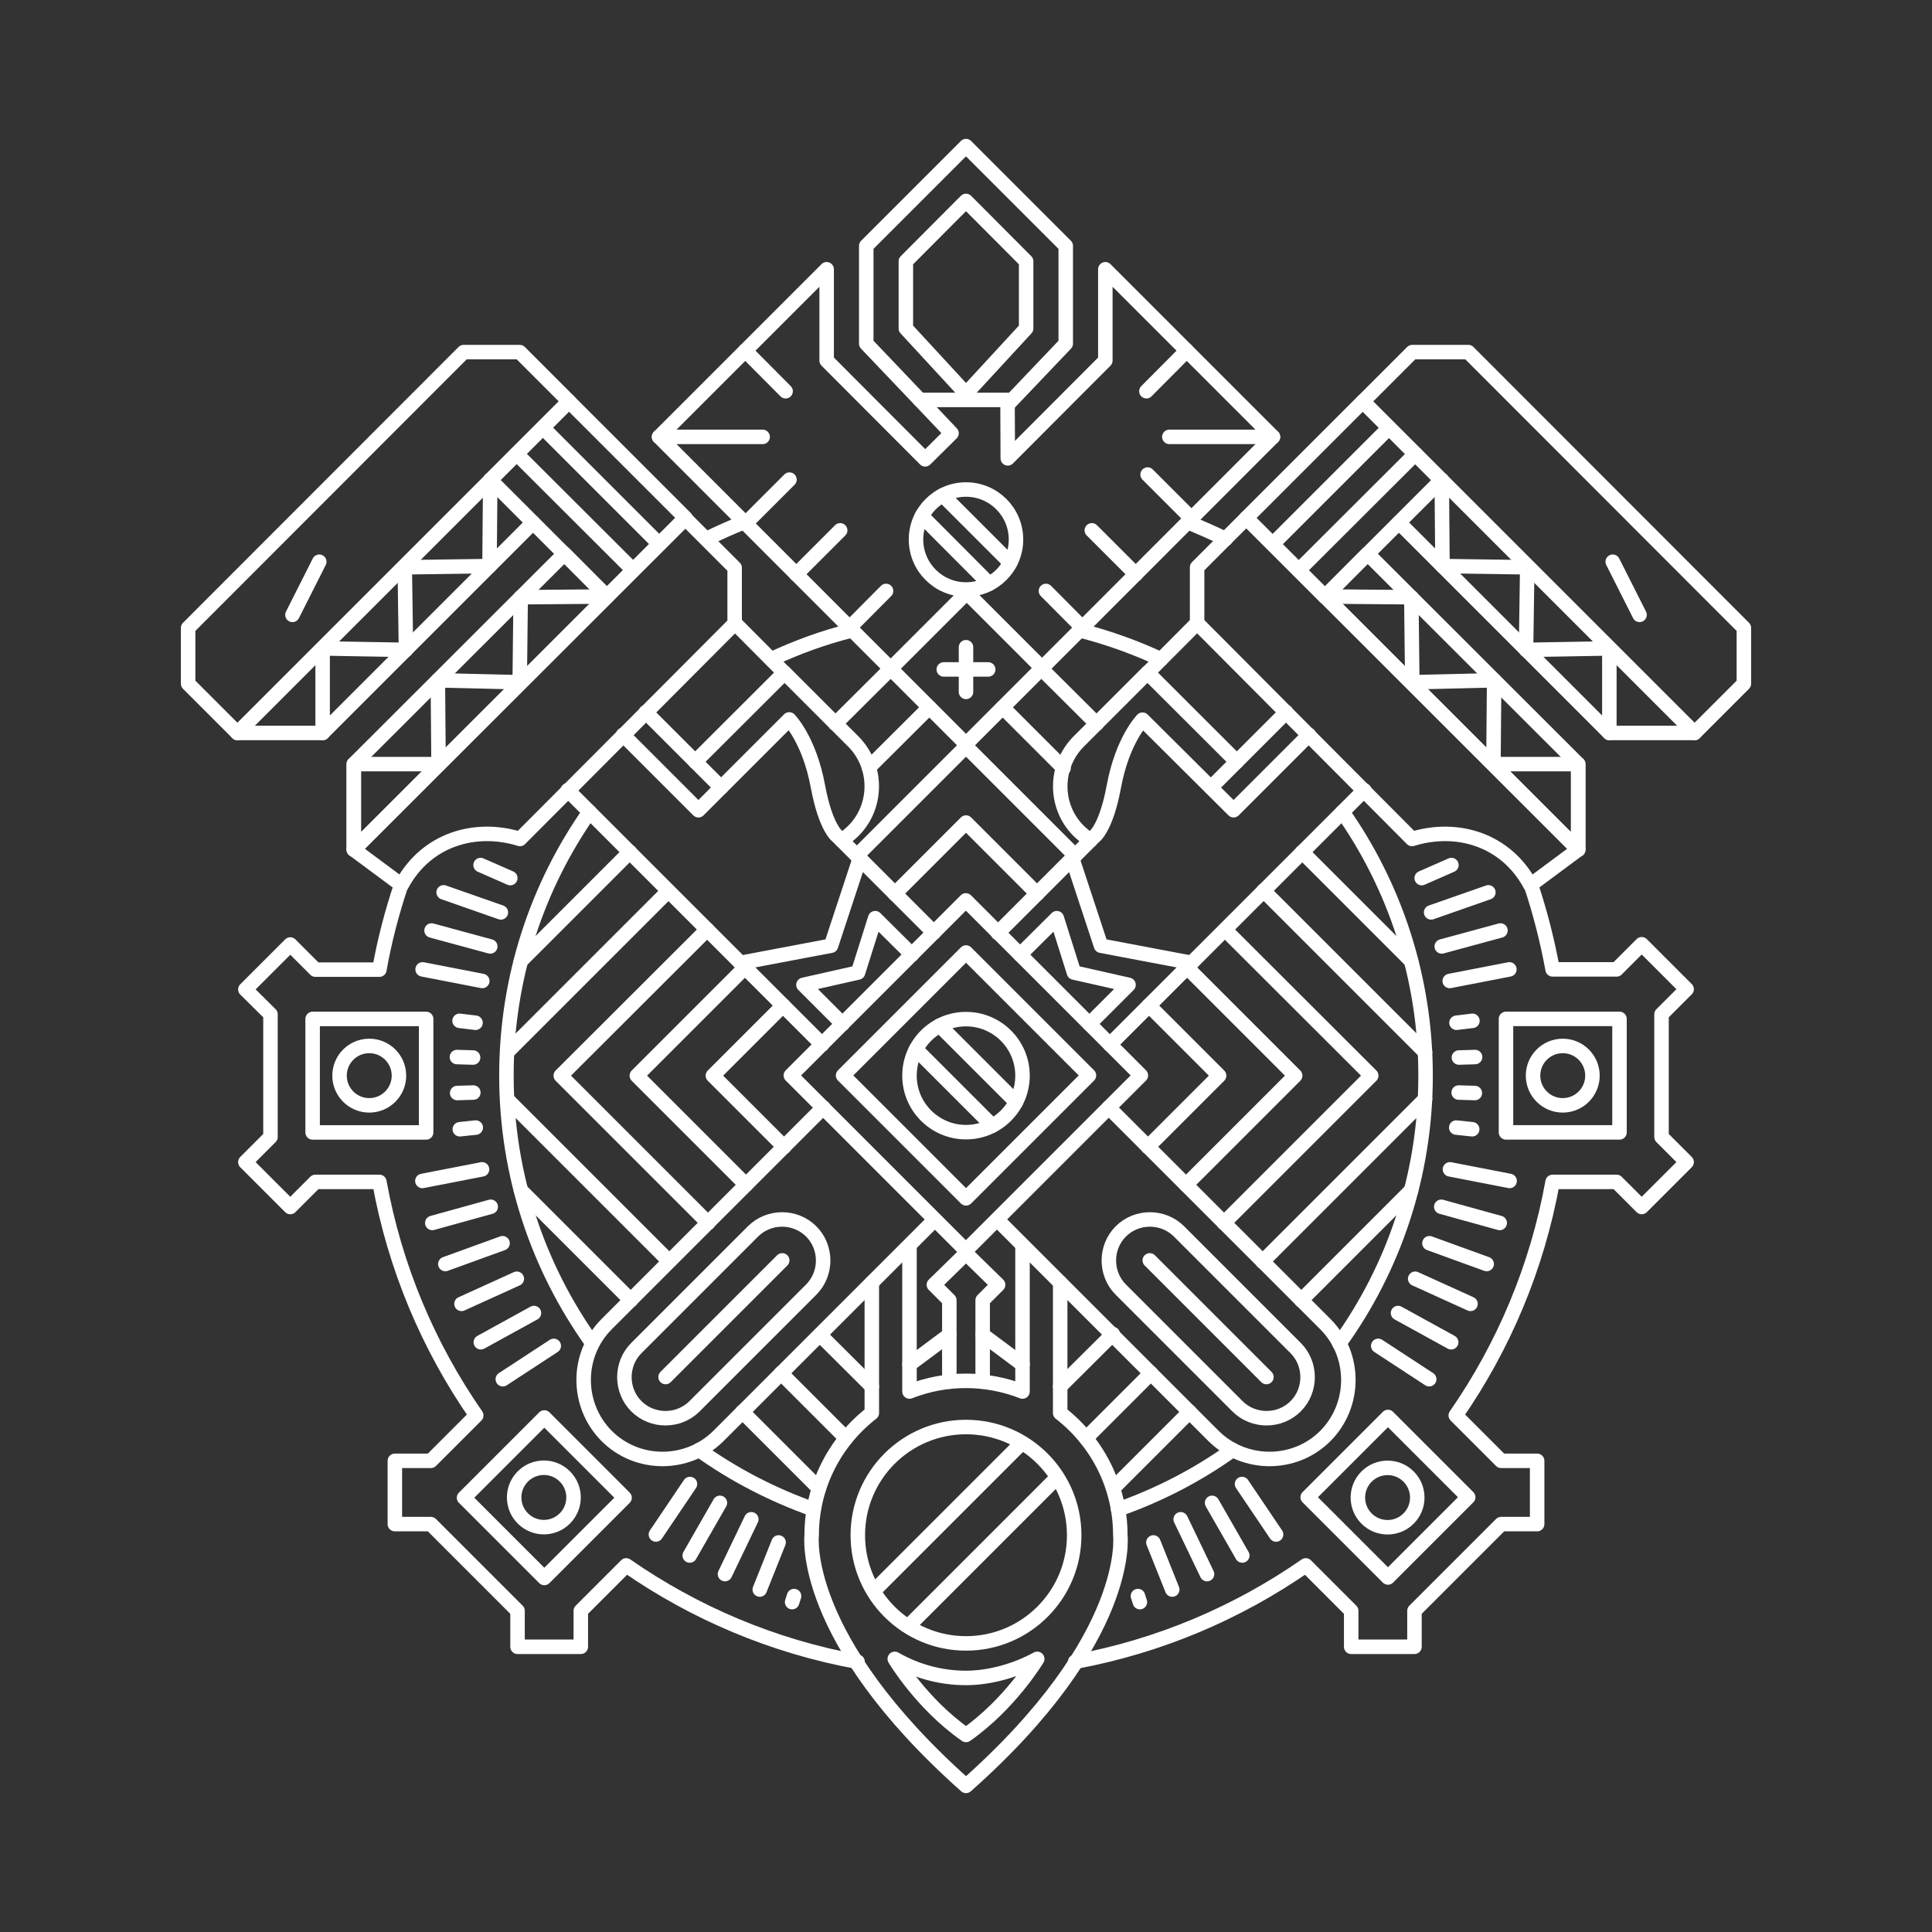 <?xml version="1.0" encoding="utf-8"?>
<!-- Generator: Adobe Illustrator 20.0.0, SVG Export Plug-In . SVG Version: 6.00 Build 0)  -->
<svg version="1.1" id="Layer_1" xmlns="http://www.w3.org/2000/svg" xmlns:xlink="http://www.w3.org/1999/xlink" x="0px" y="0px"
	 viewBox="0 0 800 800" style="enable-background:new 0 0 800 800;" xml:space="preserve">
<rect x="0" y="0" width="800" height="800" fill="#333333" stroke="none"/>
<style type="text/css">
	.st0{fill:none;stroke:#FFFFFF;stroke-width:6;stroke-linecap:round;stroke-linejoin:round;stroke-miterlimit:10;}
	.st1{fill:#FFFFFF;}
	
		.st2{clip-path:url(#XMLID_4_);fill:none;stroke:#FFFFFF;stroke-width:6;stroke-linecap:round;stroke-linejoin:round;stroke-miterlimit:10;}
	.st3{fill:none;stroke:#FFFFFF;stroke-width:6;stroke-miterlimit:10;}
	.st4{fill:none;stroke:#FFFFFF;stroke-width:6;stroke-linecap:round;stroke-miterlimit:10;}
	.st5{fill:none;stroke:#FFFFFF;stroke-width:6;stroke-linejoin:round;stroke-miterlimit:10;}
	
		.st6{clip-path:url(#XMLID_5_);fill:none;stroke:#FFFFFF;stroke-width:6;stroke-linecap:round;stroke-linejoin:round;stroke-miterlimit:10;}
</style>
<g>
	<polyline class="st0" points="491.5,400.6 536.3,445.4 491.1,490.6 	"/>
	<rect x="623.6" y="421.9" class="st0" width="47" height="47"/>
	<circle class="st0" cx="647.1" cy="445.4" r="12.3"/>
	
		<rect x="551.2" y="596.6" transform="matrix(0.707 0.707 -0.707 0.707 606.815 -224.752)" class="st0" width="47" height="47"/>
	
		<ellipse transform="matrix(0.707 -0.707 0.707 0.707 -270.159 588.007)" class="st0" cx="574.7" cy="620.1" rx="12.3" ry="12.3"/>
	
		<rect x="201.8" y="596.6" transform="matrix(-0.707 0.707 -0.707 -0.707 823.086 899.296)" class="st0" width="47" height="47"/>
	
		<ellipse transform="matrix(0.707 -0.707 0.707 0.707 -372.501 340.933)" class="st0" cx="225.3" cy="620.1" rx="12.3" ry="12.3"/>
	
		<rect x="129.4" y="421.9" transform="matrix(-1 8.993194e-11 -8.993194e-11 -1 305.853 890.815)" class="st0" width="47" height="47"/>
	<circle class="st0" cx="152.9" cy="445.4" r="12.3"/>
	<g>
		<path class="st0" d="M361,531.1v54c-15.1,11.7-24.9,30-24.9,50.6c0,0-5.2,42.4,63.9,103.8c69.2-61.3,63.9-103.8,63.9-103.8
			c0-20.6-9.8-38.9-24.9-50.6v-54"/>
		<circle class="st0" cx="400" cy="635.7" r="44.8"/>
		<path class="st0" d="M429.5,686.9c0,0-11.1,18.6-29.5,31.5c-18.5-12.9-29.5-31.5-29.5-31.5c8.7,5,18.8,7.9,29.5,7.9
			C410.2,694.8,421.1,691.5,429.5,686.9z"/>
		<path class="st0" d="M423.4,515.9v60.3l0,0c-14.6-5.7-31.3-6.1-46.8,0l0,0v-60.3"/>
		<polyline class="st0" points="406.9,572.1 406.9,538.4 413.3,532 400,519 386.7,532 393.1,538.4 393.1,572.1 		"/>
		<line class="st0" x1="376.6" y1="565" x2="393.1" y2="552.7"/>
		<line class="st0" x1="423.4" y1="565" x2="406.9" y2="552.7"/>
		<line class="st0" x1="422.8" y1="597.8" x2="362.8" y2="657.8"/>
		<line class="st0" x1="437.2" y1="612.3" x2="377.2" y2="672.3"/>
	</g>
	<path class="st0" d="M451.5,348c-1.4-0.9-3.7-2.8-4.9-4l0,0c-10.1-10.1-10.1-26.7,0-36.9l28.6-28.6l36.9,36.9l-10.7,10.7"/>
	
		<rect x="522.4" y="183.6" transform="matrix(0.707 -0.707 0.707 0.707 16.91 454.046)" class="st0" width="68.2" height="46"/>
	<polygon class="st0" points="548.7,247 566.3,229.3 653.5,316.4 653.5,351.8 	"/>
	<polygon class="st0" points="608,145.8 722.1,260 722.1,283.1 701.7,303.5 564.4,166.2 584.8,145.8 	"/>
	<line class="st0" x1="575.2" y1="177.1" x2="527" y2="225.3"/>
	<line class="st0" x1="586.1" y1="187.9" x2="537.8" y2="236.1"/>
	<polyline class="st0" points="701.7,303.5 666.4,303.5 666.4,268.5 631.9,269.1 632.4,234.9 597.3,234.4 597,198.7 	"/>
	<polyline class="st0" points="653.5,351.8 653.5,316.4 618.4,316.4 618.7,281.7 584.8,282.5 584.4,247.3 548.6,247 	"/>
	<polyline class="st0" points="532.6,294.9 512.1,315.4 475.2,278.6 495.7,258 	"/>
	<line class="st0" x1="579.3" y1="216.4" x2="666.4" y2="303.5"/>
	<line class="st0" x1="678.9" y1="254.6" x2="667.8" y2="232.6"/>
	<path class="st0" d="M263.5,582.3L263.5,582.3c6.6,6.6,17.5,6.6,24.1,0l48.3-48.3c6.6-6.6,6.6-17.5,0-24.1l0,0
		c-6.6-6.6-17.5-6.6-24.1,0l-48.3,48.3C256.9,564.8,256.9,575.7,263.5,582.3z"/>
	<path class="st0" d="M653.5,351.8l-19.8,14.7c-10.2-19.1-30.7-24.8-49-19.1L495.7,258v-23.1l20.4-20.4L653.5,351.8z"/>
	<polyline class="st0" points="459.6,432.5 493.4,398.7 455.9,391.6 444,355.5 413.3,386.2 	"/>
	<polyline class="st0" points="422.4,395.3 437.6,380.2 444.7,402.7 467.3,407.8 451.1,424 	"/>
	<line class="st0" x1="275.6" y1="570.2" x2="323.9" y2="521.9"/>
	<path class="st0" d="M348.5,348c1.4-0.9,3.7-2.8,4.9-4l0,0c10.1-10.1,10.1-26.7,0-36.9l-28.6-28.6l-36.9,36.9l10.7,10.7"/>
	
		<rect x="220.5" y="172.5" transform="matrix(0.707 -0.707 0.707 0.707 -74.788 232.669)" class="st0" width="46" height="68.2"/>
	<polygon class="st0" points="251.3,247 233.7,229.3 146.5,316.4 146.5,351.8 	"/>
	<polygon class="st0" points="192,145.8 77.9,260 77.9,283.1 98.3,303.5 235.6,166.2 215.2,145.8 	"/>
	<line class="st0" x1="224.8" y1="177.1" x2="273" y2="225.3"/>
	<line class="st0" x1="213.9" y1="187.9" x2="262.2" y2="236.1"/>
	<polyline class="st0" points="98.3,303.5 133.6,303.5 133.6,268.5 168.1,269.1 167.6,234.9 202.7,234.4 203,198.7 	"/>
	<polyline class="st0" points="146.5,351.8 146.5,316.4 181.6,316.4 181.3,281.7 215.2,282.5 215.6,247.3 251.4,247 	"/>
	<polyline class="st0" points="267.4,294.9 287.9,315.4 324.8,278.6 304.3,258 	"/>
	<line class="st0" x1="220.7" y1="216.4" x2="133.6" y2="303.5"/>
	<line class="st0" x1="121.1" y1="254.6" x2="132.2" y2="232.6"/>
	<path class="st0" d="M536.5,582.3L536.5,582.3c-6.6,6.6-17.5,6.6-24.1,0L464.1,534c-6.6-6.6-6.6-17.5,0-24.1l0,0
		c6.6-6.6,17.5-6.6,24.1,0l48.3,48.3C543.1,564.8,543.1,575.7,536.5,582.3z"/>
	<path class="st0" d="M146.5,351.8l19.8,14.7c10.2-19.1,30.7-24.8,49-19.1l88.9-89.2v-23.1l-20.4-20.4L146.5,351.8z"/>
	<polyline class="st0" points="340.4,432.5 306.6,398.7 344.1,391.6 356,355.5 386.7,386.2 	"/>
	<polyline class="st0" points="377.6,395.3 362.4,380.2 355.3,402.7 332.7,407.8 348.9,424 	"/>
	<line class="st0" x1="524.4" y1="570.2" x2="476.1" y2="521.9"/>
	<g>
		
			<rect x="348.7" y="394.2" transform="matrix(0.707 0.707 -0.707 0.707 432.108 -152.386)" class="st0" width="102.5" height="102.5"/>
		
			<rect x="364" y="409.4" transform="matrix(0.707 0.707 -0.707 0.707 432.108 -152.386)" class="st0" width="72" height="72"/>
		<circle class="st0" cx="400" cy="445.4" r="23.4"/>
		<line class="st0" x1="410.9" y1="466.1" x2="379.3" y2="434.5"/>
		<line class="st0" x1="389.1" y1="424.7" x2="420.7" y2="456.3"/>
	</g>
	<g>
		<line class="st0" x1="199.7" y1="406.2" x2="175" y2="401.4"/>
		<line class="st0" x1="203" y1="391.9" x2="178.7" y2="385.3"/>
		<line class="st0" x1="207.4" y1="377.8" x2="183.7" y2="369.5"/>
		<line class="st0" x1="199.6" y1="484.2" x2="174.9" y2="489"/>
		<line class="st0" x1="197" y1="466.9" x2="190.4" y2="467.6"/>
		<line class="st0" x1="196" y1="452.4" x2="189.3" y2="452.6"/>
		<line class="st0" x1="195.9" y1="437.9" x2="189.2" y2="437.7"/>
		<line class="st0" x1="196.9" y1="423.5" x2="190.3" y2="422.7"/>
		<line class="st0" x1="203.2" y1="499.7" x2="179" y2="506.4"/>
		<line class="st0" x1="208.1" y1="514.8" x2="184.4" y2="523.4"/>
		<line class="st0" x1="214" y1="529.5" x2="191.1" y2="539.9"/>
		<line class="st0" x1="221.1" y1="543.7" x2="199.1" y2="555.8"/>
		<line class="st0" x1="229.3" y1="557.3" x2="208.2" y2="571.1"/>
		<line class="st0" x1="285.7" y1="614.5" x2="271.6" y2="635.4"/>
		<line class="st0" x1="298.1" y1="622.3" x2="285.6" y2="644.1"/>
		<line class="st0" x1="311.1" y1="629.1" x2="300.2" y2="651.8"/>
		<line class="st0" x1="322.4" y1="638.7" x2="314.6" y2="658.2"/>
		<line class="st0" x1="328.8" y1="660.9" x2="328" y2="663.4"/>
		<line class="st0" x1="211.3" y1="363.6" x2="199" y2="358.2"/>
	</g>
	<g>
		<line class="st0" x1="600.3" y1="406.2" x2="625" y2="401.4"/>
		<line class="st0" x1="597" y1="391.9" x2="621.3" y2="385.3"/>
		<line class="st0" x1="592.6" y1="377.8" x2="616.3" y2="369.5"/>
		<line class="st0" x1="600.4" y1="484.2" x2="625.1" y2="489"/>
		<line class="st0" x1="603" y1="466.9" x2="609.6" y2="467.6"/>
		<line class="st0" x1="604" y1="452.4" x2="610.7" y2="452.6"/>
		<line class="st0" x1="604.1" y1="437.9" x2="610.8" y2="437.7"/>
		<line class="st0" x1="603.1" y1="423.5" x2="609.7" y2="422.7"/>
		<line class="st0" x1="596.8" y1="499.7" x2="621" y2="506.4"/>
		<line class="st0" x1="591.9" y1="514.8" x2="615.6" y2="523.4"/>
		<line class="st0" x1="586" y1="529.5" x2="608.9" y2="539.9"/>
		<line class="st0" x1="578.9" y1="543.7" x2="600.9" y2="555.8"/>
		<line class="st0" x1="570.7" y1="557.3" x2="591.8" y2="571.1"/>
		<line class="st0" x1="514.3" y1="614.5" x2="528.4" y2="635.4"/>
		<line class="st0" x1="501.9" y1="622.3" x2="514.4" y2="644.1"/>
		<line class="st0" x1="488.9" y1="629.1" x2="499.8" y2="651.8"/>
		<line class="st0" x1="477.6" y1="638.7" x2="485.4" y2="658.2"/>
		<line class="st0" x1="471.2" y1="660.9" x2="472" y2="663.4"/>
		<line class="st0" x1="588.7" y1="363.6" x2="601" y2="358.2"/>
	</g>
	<g>
		<polyline class="st0" points="380.9,165.6 358.7,142.3 358.7,101.8 400,60.5 441.3,101.8 441.3,142.3 417.2,167.6 		"/>
		<polygon class="st0" points="375.1,108.2 400,83.2 424.9,108.2 424.9,136 400,163 375.1,136 		"/>
	</g>
	<polygon class="st0" points="342.3,149.3 342.3,111.5 272.9,180.9 400,308.1 527.1,180.9 457.7,111.5 457.7,149.3 417.3,189.8 
		417.2,165.6 380.9,165.6 394,179.4 383.1,190.2 	"/>
	<polyline class="st0" points="367.1,278.6 400.3,245.4 431.5,276.6 	"/>
	<g>
		<circle class="st0" cx="400" cy="223.4" r="20.7"/>
		<line class="st0" x1="409.6" y1="241.7" x2="381.7" y2="213.7"/>
		<line class="st0" x1="390.4" y1="205.1" x2="418.3" y2="233"/>
	</g>
	<line class="st0" x1="400" y1="268" x2="400" y2="286.5"/>
	<line class="st0" x1="390.8" y1="277.2" x2="409.2" y2="277.2"/>
	<line class="st0" x1="272.9" y1="180.9" x2="315.8" y2="180.9"/>
	<line class="st0" x1="308.6" y1="145.2" x2="325.3" y2="162"/>
	<line class="st0" x1="308.7" y1="216.8" x2="326.9" y2="198.6"/>
	<line class="st0" x1="329.7" y1="237.8" x2="347.9" y2="219.6"/>
	<line class="st0" x1="351.8" y1="259.9" x2="366.9" y2="244.7"/>
	<line class="st0" x1="527.1" y1="180.9" x2="484.2" y2="180.9"/>
	<line class="st0" x1="491.4" y1="145.2" x2="474.7" y2="162"/>
	<line class="st0" x1="493.4" y1="214.7" x2="475.2" y2="196.5"/>
	<line class="st0" x1="470.3" y1="237.8" x2="452.1" y2="219.6"/>
	<line class="st0" x1="448.2" y1="259.9" x2="433.1" y2="244.7"/>
	<line class="st0" x1="215.7" y1="397.9" x2="260.8" y2="352.8"/>
	<line class="st0" x1="261.2" y1="538.4" x2="215.7" y2="492.9"/>
	<line class="st0" x1="339.1" y1="616.3" x2="307.4" y2="584.6"/>
	<line class="st0" x1="492.6" y1="584.6" x2="461.1" y2="616.1"/>
	<line class="st0" x1="276.7" y1="521.9" x2="210.1" y2="455.3"/>
	<line class="st0" x1="350.3" y1="595.5" x2="323.4" y2="568.6"/>
	<line class="st0" x1="476.6" y1="568.6" x2="449.7" y2="595.5"/>
	<line class="st0" x1="345.9" y1="299.7" x2="368.8" y2="276.9"/>
	<line class="st0" x1="210.1" y1="435.6" x2="276.2" y2="369.5"/>
	<path class="st0" d="M308.4,216.1c-5.4,2.1-10.6,4.5-15.8,7"/>
	<path class="st0" d="M507.5,223.2c-5.1-2.5-10.4-4.8-15.7-7"/>
	<path class="st0" d="M445.2,688.1c35-6.5,67.3-20.3,95.5-39.9l18.8,18.8v14.9h26.2V667l35.9-35.9h14.9v-26.2h-14.9l-18.8-18.8
		c19.8-28.5,33.7-61.3,40.1-96.7h26.5l10.4,10.4l18.6-18.6L688,470.8V420l10.4-10.4l-18.6-18.6l-10.4,10.4h-26.5
		c-2.2-12-5.2-23.7-9-35.1"/>
	<path class="st0" d="M166.1,366.4c-3.8,11.4-6.9,23.1-9,35.1h-26.5l-10.4-10.4l-18.6,18.6L112,420v50.8l-10.4,10.4l18.6,18.6
		l10.4-10.4h26.5c6.4,35.4,20.3,68.2,40.1,96.7l-18.8,18.8h-14.9v26.2h14.9l35.9,35.9v14.9h26.2V667l18.8-18.8
		c28.2,19.6,60.7,33.5,95.8,39.9"/>
	<path class="st0" d="M245.2,556.1c-22.3-31.2-35.5-69.4-35.5-110.7c0-40.6,12.7-78.3,34.4-109.2"/>
	<path class="st0" d="M336.9,625c-17-6-33-14.3-47.4-24.6"/>
	<path class="st0" d="M510.4,600.4C496,610.7,480.1,619,463,625"/>
	<path class="st0" d="M555.9,336.2c21.7,30.9,34.4,68.6,34.4,109.2c0,41.4-13.2,79.7-35.7,110.9"/>
	<path class="st0" d="M447.1,261c11.7,3,22.9,7,33.6,12"/>
	<path class="st0" d="M319.3,273c10.7-5,21.9-9.1,33.6-12"/>
	<polyline class="st0" points="293.2,506.4 232.2,445.4 292.8,384.9 	"/>
	<line class="st0" x1="361" y1="574.1" x2="339.6" y2="552.8"/>
	<line class="st0" x1="460.8" y1="552.4" x2="439" y2="574.1"/>
	<polyline class="st0" points="507.6,385.3 567.8,445.4 506.8,506.4 	"/>
	<line class="st0" x1="415.2" y1="292.9" x2="440.4" y2="318.1"/>
	<line class="st0" x1="359.8" y1="317.8" x2="384.8" y2="292.9"/>
	<polyline class="st0" points="354.8,354.3 400,309.1 445.2,354.3 	"/>
	<polyline class="st0" points="308.9,490.6 263.7,445.4 308.5,400.6 	"/>
	<polyline class="st0" points="370.5,370.1 400,340.6 429.5,370.1 	"/>
	<line class="st0" x1="432.3" y1="278" x2="454.1" y2="299.7"/>
	<line class="st0" x1="459.6" y1="432.5" x2="564.9" y2="327.2"/>
	<path class="st0" d="M340.9,458.6l-89.7,89.7c-12.7,12.7-12.7,33.5,0,46.3l0,0c12.7,12.7,33.5,12.7,46.3,0l89.2-89.2"/>
	<path class="st0" d="M542,304.3l-31.2,31.2L473.1,298c0,0-8.3,8.3-11.9,27.8c-3.3,17.7-8.3,20.8-8.3,20.8l-39.7,39.7"/>
	<line class="st0" x1="340.4" y1="432.5" x2="235.1" y2="327.2"/>
	<path class="st0" d="M459.1,458.6l89.7,89.7c12.7,12.7,12.7,33.5,0,46.3l0,0c-12.7,12.7-33.5,12.7-46.3,0L412.9,505"/>
	<path class="st0" d="M258,304.3l31.2,31.2l37.6-37.6c0,0,8.3,8.3,11.9,27.8c3.3,17.7,8.3,20.8,8.3,20.8l39.6,39.6"/>
	<polyline class="st0" points="324.7,474.9 295.2,445.4 324.3,416.3 	"/>
	<polyline class="st0" points="475.7,416.3 504.8,445.4 475.3,474.9 	"/>
	<line class="st0" x1="584.3" y1="492.9" x2="538.8" y2="538.4"/>
	<line class="st0" x1="539.2" y1="352.8" x2="584.3" y2="397.9"/>
	<line class="st0" x1="590.1" y1="455.1" x2="522.8" y2="522.4"/>
	<line class="st0" x1="523.2" y1="368.8" x2="590.1" y2="435.7"/>
</g>
</svg>
